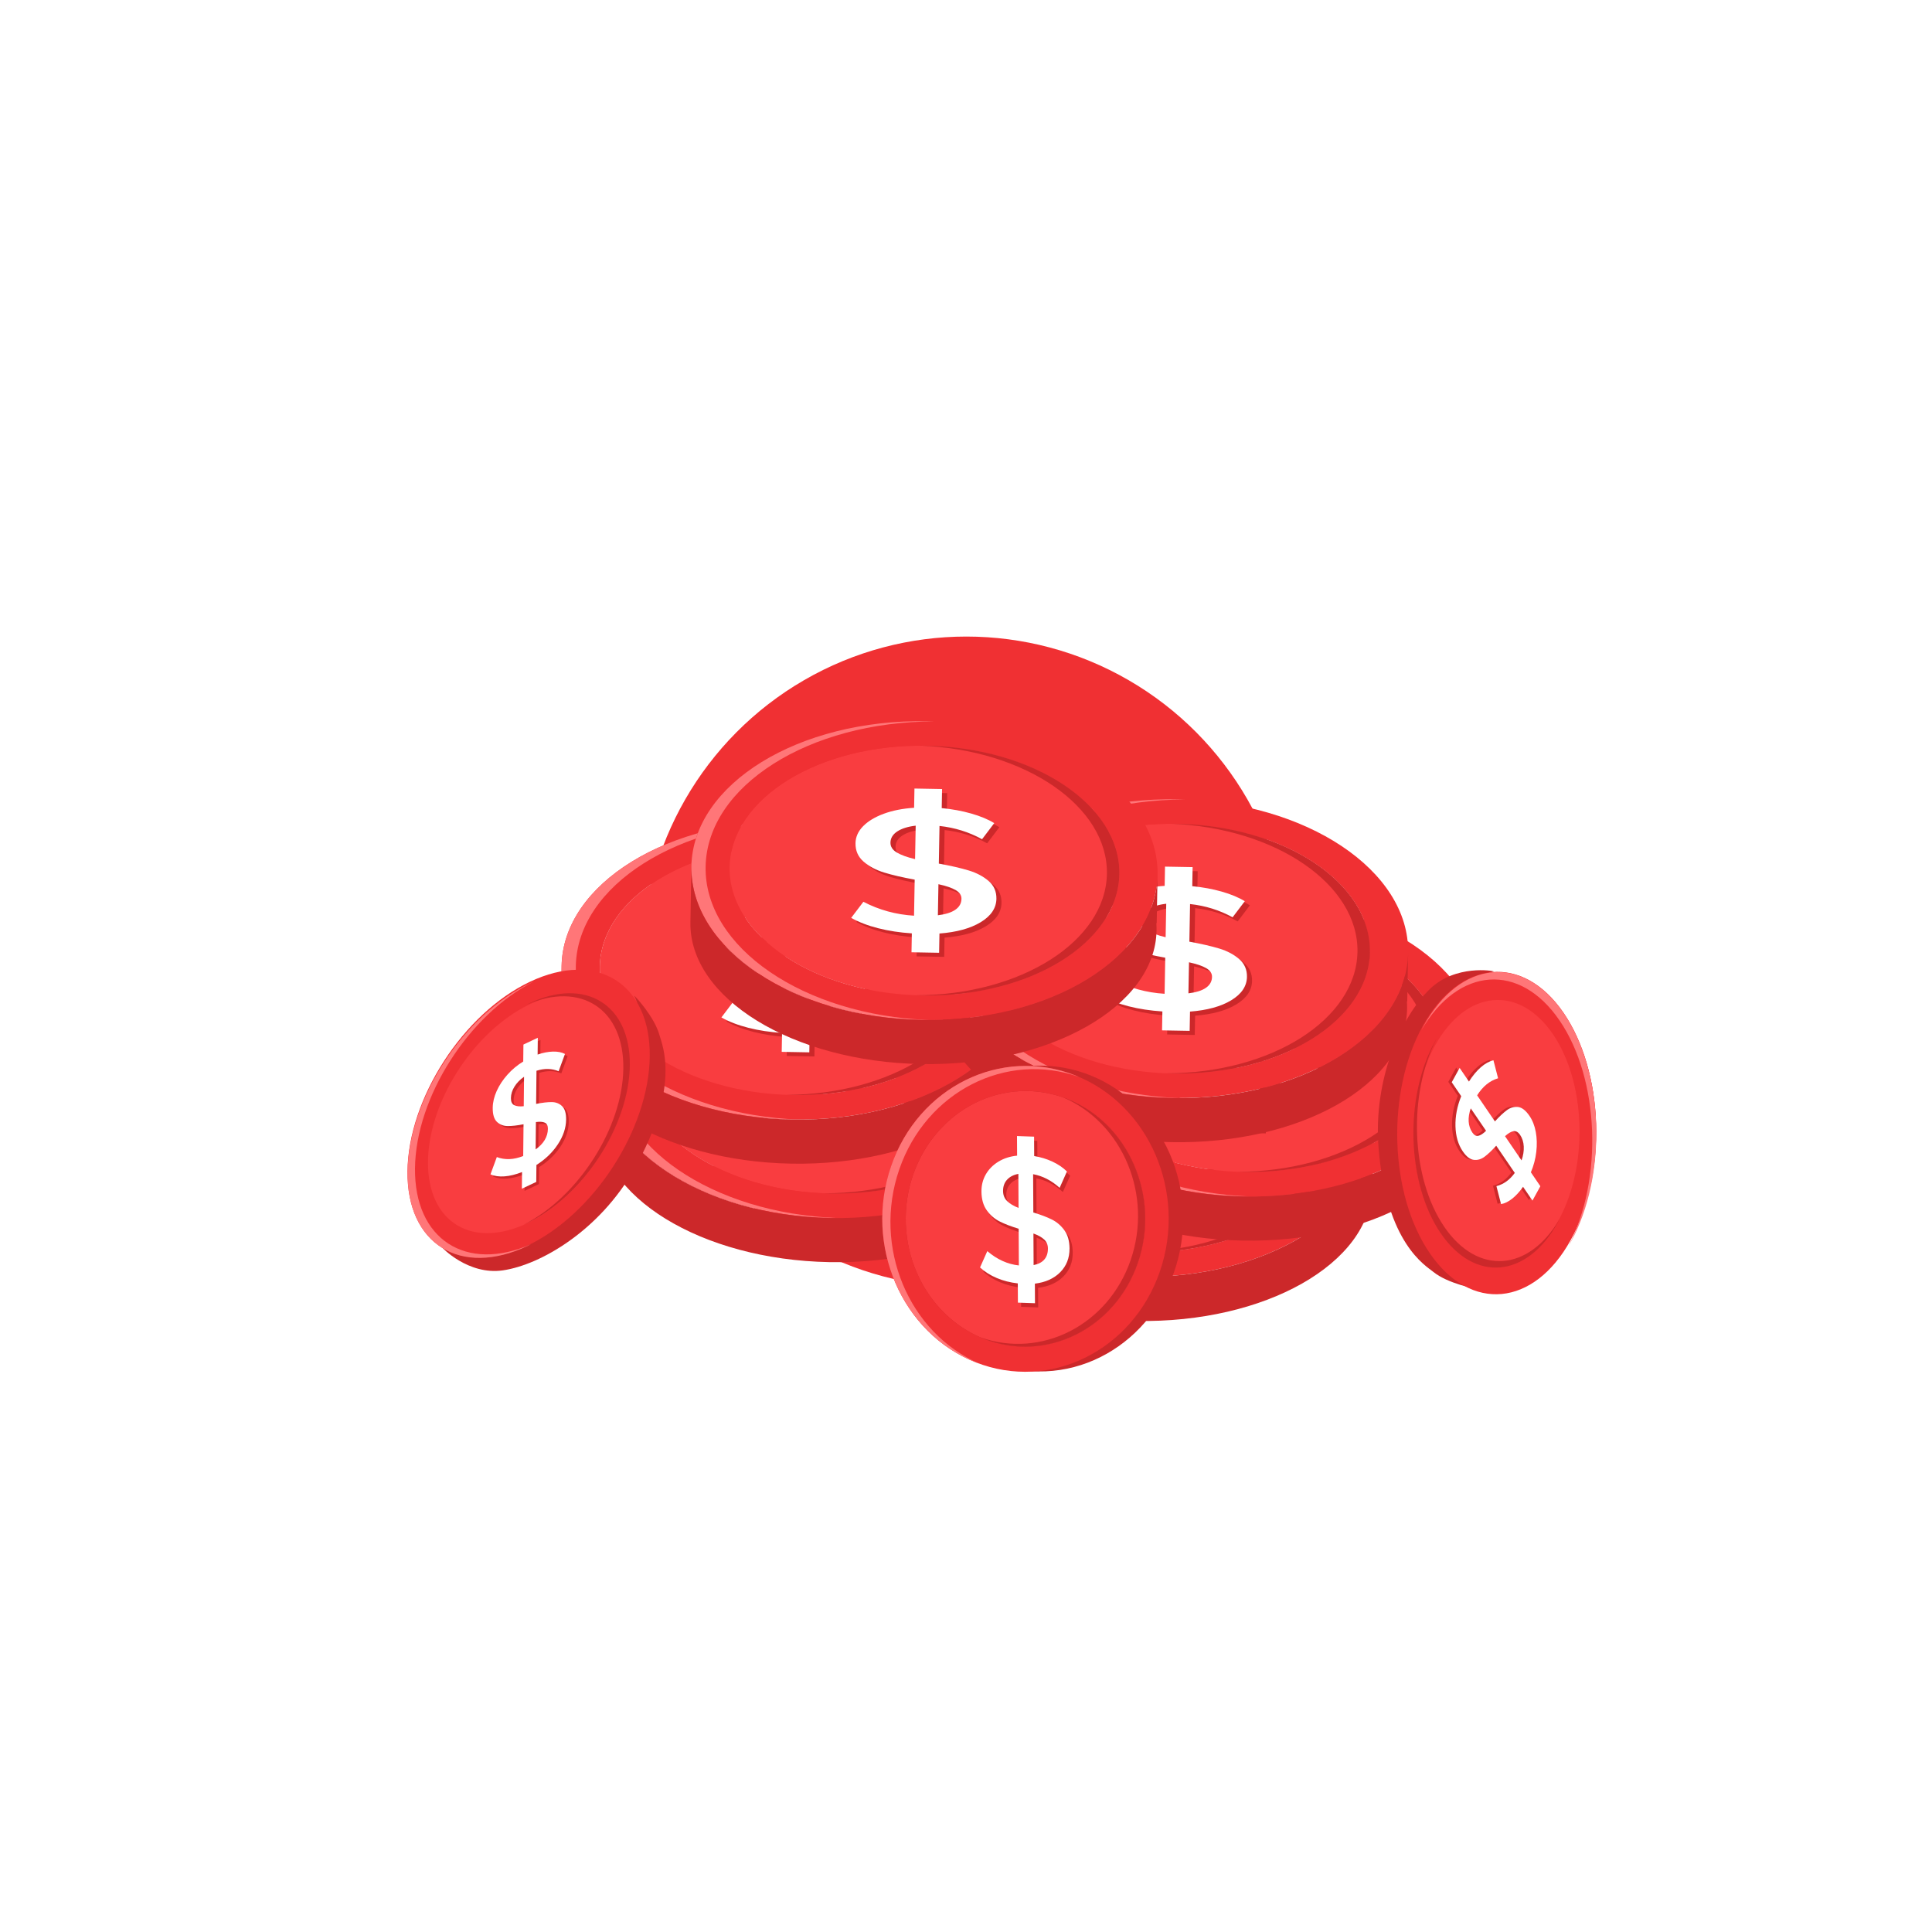 <svg width="173" height="173" viewBox="0 0 173 173" fill="none" xmlns="http://www.w3.org/2000/svg">
<g filter="url(#filter0_f_623_90968)">
<ellipse cx="86.53" cy="86.132" rx="29.054" ry="29.132" fill="#F03033"/>
</g>
<path d="M119.533 101.279C119.645 95.104 111.923 89.956 102.286 89.781C92.649 89.606 84.746 94.47 84.634 100.645C84.523 106.82 92.245 111.968 101.882 112.143C111.519 112.318 119.422 107.454 119.533 101.279Z" fill="#F93D40"/>
<path d="M101.843 114.331C90.334 114.122 81.08 107.953 81.213 100.579C81.347 93.205 90.817 87.375 102.326 87.585C113.834 87.793 123.088 93.963 122.955 101.337C122.822 108.711 113.351 114.541 101.843 114.331ZM102.286 89.777C92.665 89.602 84.746 94.475 84.634 100.641C84.523 106.806 92.261 111.964 101.882 112.138C111.503 112.312 119.422 107.439 119.534 101.274C119.645 95.109 111.908 89.952 102.286 89.777Z" fill="#F03033"/>
<path d="M107.574 105.947C106.65 106.506 105.419 106.843 103.882 106.961L103.85 108.685L101.378 108.641L101.409 106.948C100.326 106.876 99.323 106.724 98.398 106.489C97.472 106.254 96.666 105.944 95.977 105.559L97.07 104.118C98.463 104.848 99.975 105.264 101.606 105.366L101.664 102.135C100.585 101.94 99.675 101.729 98.936 101.503C98.196 101.277 97.579 100.95 97.086 100.522C96.593 100.093 96.352 99.543 96.365 98.869C96.375 98.31 96.602 97.804 97.047 97.351C97.491 96.898 98.108 96.526 98.898 96.236C99.688 95.945 100.592 95.766 101.612 95.703L101.643 93.979L104.115 94.023L104.084 95.732C105.02 95.821 105.898 95.982 106.719 96.215C107.539 96.448 108.228 96.735 108.788 97.077L107.696 98.517C106.528 97.875 105.257 97.479 103.886 97.33L103.825 100.7C104.904 100.896 105.798 101.102 106.505 101.316C107.213 101.531 107.805 101.845 108.283 102.258C108.76 102.67 108.994 103.203 108.981 103.855C108.966 104.691 108.496 105.39 107.574 105.947ZM100.059 99.705C100.443 99.935 100.989 100.134 101.698 100.302L101.752 97.305C101.056 97.386 100.507 97.557 100.106 97.818C99.705 98.081 99.501 98.413 99.493 98.817C99.487 99.179 99.675 99.475 100.059 99.705ZM105.302 104.835C105.661 104.587 105.845 104.262 105.852 103.858C105.858 103.537 105.685 103.275 105.333 103.072C104.981 102.869 104.467 102.694 103.791 102.547L103.74 105.327C104.421 105.245 104.942 105.082 105.302 104.835Z" fill="#CC282A"/>
<path d="M82.486 100.602C82.616 93.365 91.743 87.615 102.962 87.603C102.75 87.595 102.538 87.589 102.325 87.585C90.817 87.376 81.346 93.205 81.213 100.579C81.08 107.953 90.335 114.122 101.843 114.331C102.056 114.335 102.267 114.336 102.48 114.336C91.269 113.917 82.356 107.84 82.486 100.602Z" fill="#FF7678"/>
<path d="M102.287 89.777C102.1 89.774 101.915 89.773 101.73 89.773C111.091 90.131 118.53 95.208 118.421 101.254C118.311 107.299 110.694 112.103 101.327 112.122C101.511 112.129 101.697 112.135 101.883 112.138C111.505 112.312 119.423 107.439 119.535 101.274C119.645 95.109 111.908 89.952 102.287 89.777Z" fill="#CC282A"/>
<path d="M99.604 99.336C99.988 99.566 100.534 99.765 101.243 99.933L101.297 96.935C100.601 97.016 100.052 97.188 99.651 97.449C99.25 97.712 99.046 98.044 99.038 98.448C99.031 98.811 99.22 99.107 99.604 99.336ZM104.846 104.466C105.205 104.218 105.389 103.893 105.396 103.489C105.402 103.167 105.229 102.906 104.877 102.702C104.525 102.5 104.011 102.324 103.335 102.177L103.284 104.958C103.965 104.877 104.486 104.713 104.846 104.466ZM107.117 105.579C106.194 106.138 104.963 106.475 103.426 106.593L103.394 108.317L100.922 108.273L100.953 106.579C99.87 106.507 98.867 106.355 97.942 106.12C97.016 105.886 96.21 105.576 95.521 105.191L96.614 103.75C98.007 104.48 99.519 104.896 101.15 104.998L101.208 101.767C100.129 101.571 99.219 101.361 98.48 101.135C97.74 100.909 97.123 100.581 96.63 100.154C96.137 99.725 95.896 99.175 95.908 98.501C95.918 97.942 96.146 97.436 96.591 96.983C97.035 96.53 97.652 96.158 98.442 95.867C99.231 95.576 100.136 95.398 101.156 95.334L101.187 93.611L103.659 93.655L103.628 95.364C104.564 95.453 105.442 95.614 106.262 95.847C107.083 96.08 107.772 96.367 108.332 96.708L107.24 98.149C106.071 97.507 104.801 97.111 103.43 96.962L103.369 100.332C104.448 100.528 105.342 100.733 106.049 100.948C106.757 101.163 107.349 101.477 107.827 101.89C108.304 102.302 108.537 102.835 108.525 103.487C108.51 104.323 108.04 105.021 107.117 105.579Z" fill="white"/>
<path d="M122.847 105.673L122.878 105.674L122.955 101.338C122.822 108.712 113.351 114.542 101.843 114.333C90.335 114.125 81.08 107.955 81.214 100.581C81.214 100.581 81.128 105.356 81.124 105.577C81.001 112.375 90.264 118.075 101.772 118.283C113.28 118.492 122.743 113.132 122.865 106.334C122.869 106.112 122.862 105.892 122.847 105.673Z" fill="#CC282A"/>
<path d="M92.043 96.009C92.155 89.834 84.433 84.686 74.796 84.511C65.159 84.337 57.256 89.201 57.145 95.376C57.033 101.551 64.755 106.699 74.392 106.874C84.029 107.049 91.932 102.184 92.043 96.009Z" fill="#F93D40"/>
<path d="M74.354 109.062C62.846 108.854 53.591 102.684 53.725 95.31C53.858 87.936 63.329 82.106 74.837 82.316C86.345 82.525 95.6 88.694 95.466 96.068C95.333 103.442 85.862 109.272 74.354 109.062ZM74.797 84.508C65.176 84.334 57.258 89.207 57.146 95.372C57.034 101.537 64.772 106.695 74.393 106.87C84.015 107.044 91.933 102.171 92.045 96.005C92.156 89.84 84.419 84.683 74.797 84.508Z" fill="#F03033"/>
<path d="M80.084 100.681C79.16 101.239 77.929 101.576 76.392 101.694L76.361 103.419L73.889 103.374L73.919 101.681C72.837 101.609 71.833 101.457 70.908 101.222C69.983 100.988 69.176 100.678 68.488 100.293L69.58 98.852C70.973 99.581 72.486 99.998 74.116 100.099L74.175 96.868C73.095 96.673 72.186 96.462 71.446 96.236C70.706 96.01 70.09 95.683 69.597 95.255C69.103 94.827 68.863 94.276 68.875 93.602C68.885 93.043 69.112 92.537 69.557 92.085C70.002 91.632 70.618 91.26 71.409 90.969C72.198 90.678 73.102 90.5 74.122 90.436L74.153 88.712L76.626 88.757L76.594 90.465C77.53 90.554 78.408 90.715 79.229 90.948C80.05 91.182 80.739 91.468 81.299 91.81L80.206 93.251C79.038 92.608 77.767 92.212 76.396 92.063L76.335 95.434C77.415 95.629 78.308 95.835 79.016 96.05C79.723 96.264 80.315 96.579 80.793 96.991C81.27 97.403 81.504 97.936 81.492 98.588C81.477 99.424 81.007 100.123 80.084 100.681ZM72.57 94.439C72.954 94.668 73.5 94.867 74.208 95.035L74.263 92.038C73.566 92.119 73.017 92.29 72.616 92.552C72.215 92.814 72.012 93.146 72.004 93.551C71.998 93.912 72.186 94.208 72.57 94.439ZM77.812 99.568C78.172 99.321 78.356 98.996 78.363 98.591C78.369 98.27 78.195 98.008 77.843 97.805C77.492 97.602 76.977 97.427 76.301 97.28L76.251 100.061C76.932 99.978 77.452 99.815 77.812 99.568Z" fill="#CC282A"/>
<path d="M54.997 95.334C55.127 88.096 64.254 82.346 75.473 82.334C75.261 82.326 75.049 82.32 74.836 82.316C63.328 82.107 53.857 87.936 53.724 95.31C53.591 102.684 62.846 108.854 74.354 109.062C74.567 109.066 74.778 109.067 74.991 109.067C63.779 108.648 54.867 102.571 54.997 95.334Z" fill="#FF7678"/>
<path d="M74.797 84.509C74.61 84.506 74.425 84.505 74.24 84.505C83.602 84.863 91.04 89.94 90.931 95.986C90.822 102.032 83.205 106.835 73.837 106.854C74.022 106.861 74.208 106.867 74.394 106.87C84.015 107.045 91.933 102.171 92.046 96.006C92.156 89.841 84.418 84.684 74.797 84.509Z" fill="#CC282A"/>
<path d="M72.116 94.069C72.5 94.299 73.046 94.498 73.754 94.666L73.808 91.668C73.112 91.749 72.563 91.921 72.162 92.182C71.761 92.445 71.558 92.777 71.55 93.181C71.543 93.544 71.732 93.84 72.116 94.069ZM77.357 99.199C77.717 98.951 77.901 98.626 77.908 98.222C77.914 97.9 77.74 97.639 77.388 97.435C77.037 97.233 76.522 97.057 75.846 96.91L75.796 99.691C76.477 99.61 76.997 99.446 77.357 99.199ZM79.629 100.312C78.705 100.871 77.474 101.208 75.937 101.326L75.906 103.05L73.434 103.006L73.464 101.312C72.382 101.24 71.378 101.088 70.453 100.853C69.528 100.619 68.721 100.309 68.033 99.924L69.125 98.483C70.518 99.213 72.031 99.629 73.661 99.731L73.72 96.5C72.64 96.305 71.731 96.094 70.991 95.868C70.251 95.642 69.635 95.314 69.141 94.887C68.648 94.458 68.408 93.908 68.42 93.234C68.43 92.675 68.657 92.169 69.102 91.716C69.547 91.263 70.163 90.891 70.954 90.6C71.743 90.309 72.647 90.131 73.667 90.067L73.698 88.344L76.17 88.388L76.139 90.097C77.075 90.186 77.953 90.347 78.774 90.58C79.594 90.813 80.284 91.1 80.844 91.441L79.751 92.882C78.583 92.24 77.312 91.844 75.941 91.695L75.88 95.065C76.96 95.261 77.853 95.466 78.561 95.681C79.268 95.896 79.86 96.21 80.338 96.623C80.815 97.035 81.049 97.568 81.037 98.22C81.022 99.056 80.552 99.754 79.629 100.312Z" fill="white"/>
<path d="M95.358 100.407L95.388 100.408L95.466 96.072C95.333 103.446 85.862 109.275 74.354 109.067C62.846 108.858 53.591 102.689 53.724 95.314C53.724 95.314 53.639 100.089 53.635 100.31C53.512 107.108 62.775 112.808 74.283 113.017C85.791 113.225 95.254 107.865 95.376 101.067C95.38 100.845 95.373 100.625 95.358 100.407Z" fill="#CC282A"/>
<path d="M129.034 94.081C129.145 87.906 121.423 82.758 111.786 82.584C102.149 82.409 94.246 87.273 94.135 93.448C94.023 99.623 101.745 104.771 111.382 104.946C121.019 105.121 128.922 100.257 129.034 94.081Z" fill="#F93D40"/>
<path d="M111.344 107.135C99.835 106.926 90.581 100.757 90.714 93.382C90.848 86.008 100.318 80.179 111.827 80.388C123.335 80.597 132.589 86.766 132.456 94.141C132.323 101.515 122.852 107.344 111.344 107.135ZM111.787 82.58C102.166 82.406 94.248 87.279 94.135 93.444C94.024 99.609 101.762 104.767 111.383 104.942C121.004 105.116 128.923 100.243 129.035 94.078C129.146 87.912 121.409 82.755 111.787 82.58Z" fill="#F03033"/>
<path d="M117.074 98.75C116.15 99.308 114.919 99.646 113.382 99.763L113.35 101.488L110.878 101.444L110.909 99.75C109.826 99.678 108.823 99.526 107.898 99.291C106.972 99.057 106.166 98.747 105.478 98.362L106.57 96.921C107.963 97.651 109.476 98.067 111.106 98.168L111.164 94.938C110.085 94.742 109.175 94.531 108.436 94.305C107.696 94.08 107.079 93.752 106.586 93.325C106.093 92.896 105.852 92.346 105.865 91.672C105.875 91.112 106.102 90.607 106.547 90.154C106.991 89.701 107.608 89.329 108.398 89.038C109.188 88.747 110.092 88.569 111.112 88.505L111.143 86.781L113.615 86.826L113.584 88.534C114.52 88.624 115.398 88.785 116.219 89.018C117.039 89.251 117.729 89.538 118.288 89.879L117.196 91.32C116.028 90.678 114.757 90.281 113.386 90.133L113.325 93.503C114.405 93.698 115.298 93.904 116.005 94.119C116.713 94.334 117.305 94.648 117.783 95.061C118.26 95.473 118.494 96.006 118.481 96.657C118.466 97.493 117.996 98.193 117.074 98.75ZM109.56 92.508C109.944 92.738 110.489 92.936 111.198 93.105L111.252 90.107C110.556 90.188 110.007 90.36 109.606 90.621C109.205 90.883 109.002 91.216 108.994 91.62C108.988 91.982 109.175 92.278 109.56 92.508ZM114.802 97.637C115.162 97.39 115.345 97.065 115.353 96.661C115.359 96.339 115.185 96.078 114.833 95.874C114.481 95.671 113.967 95.496 113.291 95.349L113.24 98.13C113.921 98.048 114.442 97.885 114.802 97.637Z" fill="#CC282A"/>
<path d="M91.987 93.406C92.117 86.168 101.244 80.419 112.462 80.407C112.251 80.398 112.039 80.392 111.826 80.388C100.317 80.18 90.847 86.008 90.713 93.382C90.581 100.757 99.835 106.926 111.344 107.135C111.557 107.139 111.768 107.14 111.98 107.14C100.769 106.72 91.856 100.643 91.987 93.406Z" fill="#FF7678"/>
<path d="M111.787 82.581C111.6 82.578 111.415 82.577 111.23 82.577C120.592 82.936 128.03 88.013 127.921 94.059C127.812 100.104 120.195 104.908 110.827 104.927C111.012 104.934 111.198 104.94 111.384 104.943C121.005 105.117 128.924 100.244 129.036 94.079C129.146 87.914 121.409 82.757 111.787 82.581Z" fill="#CC282A"/>
<path d="M109.105 92.141C109.489 92.371 110.035 92.57 110.743 92.738L110.798 89.741C110.101 89.822 109.553 89.993 109.151 90.255C108.75 90.517 108.547 90.85 108.539 91.254C108.532 91.617 108.721 91.912 109.105 92.141ZM114.346 97.271C114.706 97.024 114.89 96.698 114.897 96.294C114.903 95.973 114.729 95.712 114.378 95.508C114.026 95.305 113.511 95.13 112.835 94.983L112.785 97.763C113.466 97.683 113.986 97.518 114.346 97.271ZM116.618 98.385C115.694 98.943 114.463 99.281 112.926 99.398L112.895 101.123L110.423 101.078L110.453 99.385C109.371 99.313 108.367 99.161 107.442 98.926C106.517 98.692 105.71 98.382 105.022 97.997L106.114 96.556C107.507 97.285 109.02 97.702 110.65 97.803L110.709 94.573C109.629 94.377 108.72 94.166 107.98 93.94C107.24 93.714 106.624 93.387 106.131 92.959C105.637 92.531 105.397 91.98 105.409 91.306C105.419 90.747 105.647 90.242 106.091 89.788C106.536 89.335 107.152 88.964 107.943 88.673C108.732 88.382 109.637 88.204 110.656 88.14L110.688 86.416L113.16 86.461L113.128 88.169C114.064 88.258 114.942 88.419 115.763 88.653C116.584 88.886 117.273 89.172 117.833 89.514L116.74 90.955C115.572 90.312 114.302 89.916 112.93 89.767L112.87 93.138C113.949 93.333 114.842 93.539 115.55 93.754C116.257 93.969 116.85 94.283 117.328 94.695C117.805 95.108 118.038 95.641 118.026 96.292C118.011 97.128 117.541 97.826 116.618 98.385Z" fill="white"/>
<path d="M132.348 98.479L132.378 98.48L132.456 94.144C132.322 101.518 122.852 107.348 111.343 107.139C99.835 106.93 90.581 100.761 90.714 93.387C90.714 93.387 90.628 98.162 90.624 98.382C90.502 105.18 99.764 110.88 111.273 111.089C122.781 111.298 132.244 105.937 132.366 99.139C132.37 98.918 132.363 98.698 132.348 98.479Z" fill="#CC282A"/>
<path d="M88.608 87.192C88.719 81.017 80.997 75.869 71.36 75.694C61.723 75.519 53.821 80.383 53.709 86.558C53.598 92.734 61.32 97.881 70.957 98.056C80.594 98.231 88.496 93.367 88.608 87.192Z" fill="#F93D40"/>
<path d="M70.918 100.246C59.41 100.037 50.156 93.868 50.289 86.494C50.422 79.12 59.893 73.29 71.401 73.5C82.909 73.708 92.164 79.878 92.031 87.252C91.897 94.626 82.426 100.456 70.918 100.246ZM71.362 75.692C61.74 75.517 53.822 80.39 53.71 86.556C53.599 92.721 61.336 97.879 70.958 98.053C80.579 98.227 88.497 93.354 88.609 87.189C88.721 81.024 80.983 75.867 71.362 75.692Z" fill="#F03033"/>
<path d="M76.648 91.86C75.724 92.419 74.493 92.756 72.956 92.874L72.925 94.598L70.453 94.554L70.483 92.861C69.401 92.789 68.397 92.637 67.472 92.401C66.546 92.167 65.74 91.857 65.052 91.472L66.144 90.031C67.537 90.761 69.05 91.177 70.68 91.279L70.739 88.048C69.659 87.853 68.75 87.642 68.01 87.416C67.27 87.19 66.654 86.862 66.16 86.435C65.667 86.006 65.427 85.456 65.439 84.782C65.449 84.223 65.676 83.717 66.121 83.264C66.566 82.811 67.182 82.439 67.972 82.148C68.762 81.858 69.666 81.679 70.686 81.615L70.717 79.892L73.189 79.936L73.158 81.645C74.094 81.734 74.972 81.895 75.793 82.128C76.614 82.361 77.303 82.648 77.863 82.99L76.77 84.43C75.602 83.788 74.332 83.392 72.96 83.243L72.899 86.613C73.979 86.809 74.872 87.014 75.58 87.229C76.287 87.444 76.879 87.758 77.357 88.171C77.834 88.583 78.068 89.116 78.056 89.768C78.041 90.604 77.571 91.303 76.648 91.86ZM69.134 85.618C69.518 85.848 70.064 86.047 70.772 86.215L70.827 83.218C70.13 83.299 69.582 83.47 69.18 83.731C68.779 83.994 68.576 84.326 68.568 84.731C68.562 85.092 68.75 85.388 69.134 85.618ZM74.376 90.748C74.736 90.501 74.92 90.175 74.927 89.771C74.933 89.45 74.759 89.188 74.407 88.984C74.056 88.782 73.541 88.606 72.865 88.46L72.814 91.24C73.496 91.158 74.016 90.995 74.376 90.748Z" fill="#CC282A"/>
<path d="M51.561 86.517C51.691 79.28 60.819 73.53 72.037 73.518C71.826 73.51 71.613 73.504 71.4 73.499C59.892 73.291 50.421 79.12 50.288 86.494C50.155 93.868 59.41 100.037 70.918 100.246C71.131 100.25 71.342 100.251 71.555 100.251C60.344 99.831 51.431 93.754 51.561 86.517Z" fill="#FF7678"/>
<path d="M71.361 75.691C71.174 75.687 70.989 75.686 70.804 75.686C80.166 76.045 87.604 81.122 87.495 87.168C87.386 93.213 79.769 98.016 70.401 98.036C70.586 98.043 70.772 98.049 70.958 98.052C80.579 98.226 88.498 93.353 88.61 87.188C88.72 81.023 80.982 75.866 71.361 75.691Z" fill="#CC282A"/>
<path d="M68.68 85.251C69.064 85.481 69.609 85.679 70.318 85.847L70.373 82.85C69.676 82.931 69.127 83.102 68.726 83.364C68.325 83.626 68.122 83.959 68.114 84.363C68.107 84.726 68.296 85.022 68.68 85.251ZM73.921 90.38C74.281 90.133 74.465 89.808 74.472 89.403C74.478 89.082 74.304 88.821 73.952 88.617C73.6 88.414 73.086 88.239 72.41 88.092L72.359 90.873C73.041 90.792 73.561 90.627 73.921 90.38ZM76.193 91.494C75.269 92.052 74.038 92.39 72.501 92.507L72.47 94.232L69.998 94.187L70.028 92.494C68.945 92.422 67.942 92.27 67.017 92.035C66.091 91.801 65.285 91.491 64.597 91.106L65.689 89.665C67.082 90.394 68.595 90.811 70.225 90.912L70.284 87.682C69.204 87.486 68.295 87.275 67.555 87.049C66.815 86.823 66.198 86.496 65.705 86.068C65.212 85.64 64.972 85.09 64.984 84.416C64.994 83.856 65.221 83.351 65.666 82.898C66.111 82.445 66.727 82.073 67.517 81.782C68.307 81.491 69.211 81.313 70.231 81.249L70.262 79.525L72.734 79.57L72.703 81.278C73.639 81.368 74.517 81.529 75.338 81.762C76.158 81.995 76.848 82.282 77.408 82.623L76.315 84.064C75.147 83.422 73.876 83.025 72.505 82.876L72.444 86.247C73.524 86.442 74.417 86.648 75.125 86.863C75.832 87.078 76.424 87.392 76.902 87.804C77.379 88.217 77.613 88.75 77.601 89.401C77.585 90.237 77.115 90.936 76.193 91.494Z" fill="white"/>
<path d="M91.922 91.588L91.953 91.589L92.031 87.253C91.897 94.627 82.426 100.457 70.918 100.248C59.41 100.04 50.156 93.87 50.289 86.496C50.289 86.496 50.203 91.271 50.199 91.492C50.077 98.29 59.339 103.99 70.847 104.198C82.356 104.407 91.818 99.046 91.941 92.249C91.945 92.027 91.938 91.807 91.922 91.588Z" fill="#CC282A"/>
<path d="M122.666 85.267C122.778 79.092 115.056 73.944 105.419 73.769C95.782 73.594 87.879 78.458 87.768 84.633C87.656 90.809 95.378 95.956 105.015 96.131C114.652 96.306 122.555 91.442 122.666 85.267Z" fill="#F93D40"/>
<path d="M104.976 98.32C93.468 98.112 84.214 91.942 84.347 84.568C84.481 77.194 93.951 71.364 105.459 71.574C116.968 71.783 126.222 77.952 126.089 85.326C125.955 92.7 116.485 98.53 104.976 98.32ZM105.42 73.766C95.799 73.591 87.88 78.465 87.768 84.63C87.657 90.795 95.394 95.953 105.016 96.127C114.637 96.302 122.556 91.428 122.668 85.263C122.779 79.098 115.041 73.941 105.42 73.766Z" fill="#F03033"/>
<path d="M110.706 89.937C109.783 90.495 108.552 90.832 107.015 90.95L106.983 92.675L104.511 92.63L104.542 90.937C103.459 90.865 102.456 90.713 101.531 90.478C100.605 90.244 99.799 89.934 99.11 89.549L100.203 88.108C101.596 88.837 103.108 89.254 104.739 89.355L104.797 86.124C103.718 85.929 102.808 85.718 102.069 85.492C101.329 85.266 100.712 84.939 100.219 84.511C99.726 84.083 99.485 83.532 99.497 82.858C99.507 82.299 99.735 81.793 100.18 81.34C100.624 80.888 101.241 80.516 102.031 80.225C102.82 79.934 103.725 79.756 104.745 79.692L104.776 77.968L107.248 78.013L107.217 79.721C108.153 79.81 109.031 79.971 109.851 80.204C110.672 80.438 111.361 80.724 111.921 81.066L110.829 82.507C109.66 81.864 108.39 81.468 107.019 81.319L106.958 84.689C108.037 84.885 108.931 85.091 109.638 85.306C110.346 85.52 110.938 85.835 111.416 86.247C111.893 86.659 112.126 87.192 112.114 87.844C112.099 88.68 111.629 89.379 110.706 89.937ZM103.192 83.694C103.576 83.924 104.122 84.123 104.831 84.291L104.885 81.294C104.189 81.375 103.64 81.546 103.239 81.808C102.838 82.07 102.634 82.402 102.626 82.807C102.62 83.168 102.808 83.464 103.192 83.694ZM108.435 88.824C108.794 88.577 108.978 88.251 108.985 87.847C108.991 87.526 108.818 87.264 108.466 87.061C108.114 86.858 107.6 86.683 106.924 86.536L106.873 89.317C107.554 89.234 108.075 89.071 108.435 88.824Z" fill="#CC282A"/>
<path d="M85.62 84.591C85.75 77.354 94.877 71.604 106.095 71.592C105.884 71.584 105.672 71.578 105.458 71.574C93.95 71.365 84.48 77.194 84.346 84.568C84.214 91.942 93.468 98.112 104.976 98.32C105.19 98.324 105.401 98.325 105.613 98.325C94.402 97.906 85.489 91.829 85.62 84.591Z" fill="#FF7678"/>
<path d="M105.42 73.766C105.233 73.763 105.048 73.762 104.863 73.762C114.225 74.121 121.663 79.198 121.554 85.243C121.445 91.289 113.828 96.092 104.46 96.111C104.645 96.118 104.831 96.125 105.017 96.128C114.638 96.302 122.557 91.429 122.669 85.263C122.779 79.098 115.041 73.941 105.42 73.766Z" fill="#CC282A"/>
<path d="M102.737 83.326C103.121 83.556 103.667 83.755 104.376 83.923L104.43 80.925C103.734 81.007 103.185 81.178 102.784 81.439C102.383 81.702 102.179 82.034 102.171 82.438C102.164 82.801 102.353 83.097 102.737 83.326ZM107.979 88.456C108.338 88.208 108.522 87.883 108.529 87.479C108.535 87.158 108.362 86.896 108.01 86.692C107.658 86.49 107.144 86.314 106.468 86.168L106.417 88.948C107.098 88.867 107.619 88.703 107.979 88.456ZM110.25 89.569C109.327 90.128 108.096 90.465 106.559 90.583L106.527 92.307L104.055 92.263L104.085 90.57C103.003 90.498 102 90.346 101.075 90.111C100.149 89.876 99.343 89.566 98.654 89.181L99.747 87.74C101.139 88.47 102.652 88.886 104.283 88.988L104.341 85.757C103.262 85.562 102.352 85.351 101.612 85.125C100.873 84.899 100.256 84.572 99.763 84.144C99.27 83.715 99.029 83.165 99.041 82.491C99.052 81.932 99.279 81.426 99.724 80.973C100.168 80.52 100.785 80.148 101.575 79.857C102.364 79.567 103.269 79.388 104.289 79.324L104.32 77.601L106.792 77.645L106.761 79.354C107.697 79.443 108.575 79.604 109.395 79.837C110.216 80.07 110.905 80.357 111.465 80.698L110.373 82.139C109.204 81.497 107.934 81.101 106.563 80.952L106.502 84.322C107.581 84.518 108.475 84.724 109.182 84.938C109.89 85.153 110.482 85.467 110.96 85.88C111.437 86.292 111.67 86.825 111.658 87.477C111.643 88.313 111.173 89.011 110.25 89.569Z" fill="white"/>
<path d="M125.981 89.665L126.011 89.666L126.089 85.33C125.955 92.704 116.484 98.534 104.976 98.325C93.468 98.116 84.214 91.947 84.347 84.573C84.347 84.573 84.261 89.347 84.257 89.568C84.135 96.366 93.397 102.066 104.906 102.275C116.414 102.484 125.876 97.123 125.999 90.325C126.003 90.103 125.996 89.884 125.981 89.665Z" fill="#CC282A"/>
<path d="M100.23 78.275C100.342 72.1 92.62 66.952 82.983 66.777C73.346 66.602 65.443 71.466 65.332 77.641C65.22 83.817 72.942 88.964 82.579 89.139C92.216 89.314 100.119 84.45 100.23 78.275Z" fill="#F93D40"/>
<path d="M82.541 91.328C71.032 91.119 61.778 84.95 61.911 77.576C62.045 70.202 71.516 64.372 83.024 64.582C94.532 64.79 103.787 70.96 103.653 78.334C103.52 85.708 94.049 91.538 82.541 91.328ZM82.984 66.773C73.363 66.599 65.445 71.472 65.332 77.638C65.221 83.803 72.959 88.961 82.58 89.135C92.201 89.309 100.12 84.436 100.232 78.271C100.343 72.106 92.606 66.949 82.984 66.773Z" fill="#F03033"/>
<path d="M88.271 82.944C87.348 83.503 86.117 83.84 84.579 83.958L84.548 85.682L82.076 85.638L82.106 83.945C81.024 83.873 80.02 83.721 79.096 83.485C78.17 83.251 77.363 82.941 76.675 82.556L77.768 81.115C79.16 81.845 80.673 82.261 82.303 82.363L82.362 79.132C81.283 78.936 80.373 78.726 79.633 78.5C78.894 78.274 78.277 77.947 77.784 77.519C77.291 77.09 77.05 76.54 77.062 75.866C77.072 75.307 77.3 74.801 77.744 74.348C78.189 73.895 78.806 73.523 79.596 73.232C80.385 72.942 81.29 72.763 82.309 72.699L82.341 70.976L84.813 71.02L84.781 72.729C85.717 72.818 86.596 72.979 87.416 73.212C88.237 73.445 88.926 73.732 89.486 74.073L88.394 75.514C87.225 74.872 85.955 74.476 84.584 74.327L84.523 77.697C85.602 77.893 86.496 78.099 87.203 78.313C87.91 78.528 88.503 78.842 88.981 79.255C89.458 79.667 89.691 80.2 89.679 80.852C89.664 81.688 89.194 82.387 88.271 82.944ZM80.757 76.702C81.141 76.932 81.687 77.131 82.395 77.299L82.45 74.302C81.754 74.382 81.205 74.554 80.804 74.815C80.402 75.078 80.199 75.41 80.191 75.814C80.185 76.176 80.373 76.472 80.757 76.702ZM85.999 81.832C86.359 81.584 86.543 81.259 86.55 80.855C86.556 80.534 86.382 80.272 86.031 80.068C85.679 79.866 85.165 79.69 84.489 79.543L84.438 82.324C85.119 82.242 85.64 82.079 85.999 81.832Z" fill="#CC282A"/>
<path d="M63.184 77.6C63.314 70.362 72.441 64.613 83.659 64.601C83.448 64.593 83.236 64.587 83.023 64.582C71.515 64.374 62.044 70.202 61.91 77.577C61.778 84.951 71.032 91.12 82.541 91.329C82.754 91.333 82.965 91.334 83.177 91.334C71.966 90.914 63.053 84.837 63.184 77.6Z" fill="#FF7678"/>
<path d="M82.984 66.775C82.797 66.772 82.612 66.77 82.427 66.77C91.789 67.129 99.228 72.206 99.118 78.252C99.009 84.297 91.392 89.101 82.024 89.12C82.209 89.127 82.395 89.133 82.581 89.136C92.203 89.31 100.121 84.437 100.233 78.272C100.343 72.107 92.606 66.95 82.984 66.775Z" fill="#CC282A"/>
<path d="M80.302 76.335C80.686 76.565 81.232 76.763 81.94 76.931L81.995 73.934C81.299 74.015 80.75 74.186 80.349 74.448C79.947 74.71 79.744 75.043 79.736 75.447C79.729 75.81 79.918 76.106 80.302 76.335ZM85.543 81.464C85.903 81.217 86.087 80.892 86.094 80.487C86.1 80.166 85.926 79.905 85.575 79.701C85.223 79.498 84.709 79.323 84.032 79.176L83.982 81.957C84.663 81.876 85.183 81.711 85.543 81.464ZM87.815 82.578C86.891 83.136 85.661 83.474 84.123 83.591L84.092 85.316L81.62 85.271L81.65 83.578C80.568 83.506 79.564 83.354 78.64 83.119C77.714 82.885 76.907 82.575 76.219 82.19L77.312 80.749C78.704 81.478 80.217 81.895 81.847 81.996L81.906 78.766C80.827 78.57 79.917 78.359 79.177 78.133C78.438 77.907 77.821 77.58 77.328 77.152C76.835 76.724 76.594 76.173 76.606 75.499C76.616 74.94 76.844 74.434 77.288 73.981C77.733 73.529 78.35 73.157 79.14 72.866C79.929 72.575 80.834 72.397 81.853 72.333L81.885 70.609L84.357 70.654L84.326 72.362C85.261 72.451 86.14 72.612 86.96 72.846C87.781 73.079 88.47 73.365 89.03 73.707L87.938 75.148C86.769 74.505 85.499 74.109 84.127 73.96L84.067 77.331C85.146 77.526 86.04 77.732 86.747 77.947C87.454 78.162 88.047 78.476 88.525 78.888C89.002 79.301 89.235 79.834 89.223 80.485C89.208 81.321 88.738 82.019 87.815 82.578Z" fill="white"/>
<path d="M103.545 82.67L103.575 82.671L103.653 78.335C103.52 85.709 94.049 91.539 82.541 91.33C71.032 91.121 61.778 84.952 61.911 77.578C61.911 77.578 61.826 82.353 61.822 82.574C61.699 89.371 70.962 95.072 82.47 95.28C93.978 95.489 103.441 90.128 103.563 83.331C103.567 83.109 103.56 82.889 103.545 82.67Z" fill="#CC282A"/>
<path d="M105.943 109.255C106.025 101.693 100.351 95.501 93.269 95.423C86.186 95.346 80.379 101.413 80.296 108.975C80.214 116.537 85.889 122.73 92.971 122.807C100.053 122.885 105.861 116.817 105.943 109.255Z" fill="#CC282A"/>
<path d="M102.546 109.26C102.615 102.938 97.871 97.76 91.95 97.694C86.029 97.629 81.172 102.701 81.103 109.023C81.034 115.345 85.778 120.523 91.699 120.589C97.62 120.654 102.476 115.582 102.546 109.26Z" fill="#F93D40"/>
<path d="M87.382 121.993C80.749 119.386 77.345 111.501 79.796 104.414C82.246 97.327 89.636 93.682 96.269 96.289C102.903 98.895 106.306 106.781 103.856 113.867C101.406 120.954 94.016 124.599 87.382 121.993ZM95.541 98.396C89.995 96.217 83.816 99.264 81.768 105.188C79.719 111.114 82.565 117.706 88.111 119.885C93.657 122.065 99.835 119.017 101.884 113.092C103.932 107.168 101.087 100.575 95.541 98.396Z" fill="#F03033"/>
<path d="M80.529 104.701C82.933 97.746 90.097 94.107 96.633 96.439C96.513 96.387 96.391 96.336 96.269 96.289C89.635 93.682 82.245 97.327 79.796 104.414C77.346 111.5 80.749 119.386 87.382 121.992C87.505 122.04 87.628 122.085 87.751 122.13C81.359 119.382 78.124 111.657 80.529 104.701Z" fill="#FF7678"/>
<path d="M95.541 98.395C95.433 98.352 95.326 98.313 95.218 98.275C100.553 100.577 103.25 107.029 101.242 112.839C99.233 118.649 93.253 121.691 87.792 119.752C87.898 119.798 88.004 119.842 88.111 119.884C93.658 122.064 99.836 119.016 101.885 113.091C103.932 107.167 101.087 100.574 95.541 98.395Z" fill="#CC282A"/>
<path d="M95.222 114.299C94.66 114.864 93.904 115.204 92.956 115.318L92.965 117.072L91.435 117.019L91.426 115.297C90.756 115.222 90.132 115.063 89.556 114.822C88.98 114.581 88.476 114.264 88.044 113.87L88.696 112.407C89.57 113.154 90.512 113.581 91.522 113.689L91.504 110.403C90.833 110.201 90.267 109.984 89.806 109.752C89.344 109.521 88.957 109.185 88.645 108.749C88.334 108.311 88.175 107.75 88.171 107.066C88.168 106.497 88.3 105.983 88.568 105.523C88.836 105.064 89.211 104.687 89.695 104.393C90.178 104.099 90.734 103.921 91.364 103.858L91.355 102.104L92.884 102.157L92.894 103.895C93.474 103.989 94.019 104.155 94.531 104.394C95.042 104.632 95.474 104.927 95.825 105.275L95.174 106.737C94.44 106.081 93.648 105.674 92.798 105.519L92.816 108.947C93.487 109.149 94.043 109.36 94.484 109.581C94.925 109.802 95.296 110.123 95.599 110.543C95.901 110.964 96.053 111.507 96.057 112.17C96.062 113.025 95.784 113.734 95.222 114.299ZM90.471 107.929C90.713 108.163 91.054 108.367 91.494 108.54L91.478 105.491C91.048 105.572 90.711 105.745 90.468 106.01C90.224 106.275 90.104 106.614 90.106 107.024C90.108 107.392 90.23 107.694 90.471 107.929ZM93.799 113.161C94.017 112.91 94.125 112.58 94.123 112.169C94.121 111.843 94.009 111.576 93.789 111.368C93.568 111.161 93.246 110.981 92.826 110.829L92.841 113.657C93.261 113.577 93.58 113.411 93.799 113.161Z" fill="#CC282A"/>
<path d="M90.183 107.552C90.424 107.787 90.765 107.991 91.206 108.164L91.189 105.115C90.76 105.195 90.423 105.368 90.18 105.633C89.936 105.899 89.816 106.237 89.818 106.647C89.821 107.016 89.942 107.317 90.183 107.552ZM93.511 112.785C93.729 112.534 93.838 112.204 93.835 111.793C93.834 111.467 93.722 111.2 93.501 110.992C93.28 110.785 92.959 110.605 92.538 110.453L92.554 113.281C92.973 113.201 93.292 113.035 93.511 112.785ZM94.934 113.923C94.372 114.488 93.617 114.828 92.668 114.943L92.677 116.696L91.148 116.643L91.138 114.921C90.468 114.846 89.845 114.687 89.269 114.446C88.692 114.205 88.189 113.888 87.756 113.494L88.408 112.031C89.282 112.778 90.224 113.205 91.234 113.313L91.216 110.027C90.545 109.825 89.98 109.608 89.518 109.376C89.057 109.145 88.67 108.809 88.358 108.373C88.046 107.935 87.888 107.374 87.884 106.69C87.881 106.121 88.013 105.607 88.281 105.147C88.548 104.688 88.923 104.311 89.407 104.017C89.89 103.723 90.447 103.545 91.076 103.482L91.067 101.728L92.597 101.781L92.606 103.519C93.186 103.613 93.732 103.779 94.243 104.018C94.754 104.256 95.186 104.551 95.538 104.899L94.886 106.362C94.153 105.705 93.36 105.298 92.51 105.143L92.529 108.571C93.2 108.773 93.755 108.984 94.196 109.205C94.637 109.426 95.009 109.747 95.312 110.167C95.614 110.588 95.766 111.131 95.77 111.794C95.774 112.649 95.495 113.358 94.934 113.923Z" fill="white"/>
<path d="M54.609 104.778C58.999 98.285 59.301 90.761 55.283 87.973C51.264 85.185 44.448 88.188 40.057 94.681C35.666 101.174 35.365 108.698 39.383 111.486C43.401 114.274 50.218 111.271 54.609 104.778Z" fill="#F03033"/>
<path d="M56.787 89.162C57.433 90.378 57.384 92.201 57.367 94.004C57.302 100.541 52.394 108.187 46.424 111.048C43.795 112.307 41.394 112.431 39.533 111.619C39.525 111.699 41.935 114.202 45.02 113.756C48.462 113.257 53.687 110.139 56.76 104.742C61 97.296 59.289 93.567 59.059 92.711C58.617 91.066 56.846 89.157 56.787 89.162Z" fill="#CC282A"/>
<path d="M53.412 103.957C57.085 98.533 57.34 92.243 53.983 89.907C50.626 87.571 44.926 90.074 41.254 95.498C37.581 100.922 37.325 107.212 40.683 109.548C44.04 111.884 49.739 109.38 53.412 103.957Z" fill="#F93D40"/>
<path d="M47.21 111.55C41.228 114.39 36.419 111.397 36.488 104.879C36.557 98.361 41.479 90.748 47.46 87.909C53.441 85.07 58.251 88.062 58.182 94.58C58.113 101.098 53.191 108.711 47.21 111.55ZM47.44 89.846C42.439 92.22 38.324 98.585 38.266 104.035C38.208 109.484 42.23 111.986 47.23 109.613C52.231 107.239 56.346 100.873 56.404 95.424C56.461 89.974 52.441 87.473 47.44 89.846Z" fill="#F03033"/>
<path d="M50.196 102.657C49.715 103.388 49.074 104.005 48.273 104.51L48.257 106.028L46.97 106.636L46.985 105.145C46.422 105.366 45.899 105.495 45.418 105.531C44.936 105.568 44.516 105.508 44.158 105.351L44.727 103.803C45.453 104.078 46.24 104.046 47.089 103.709L47.12 100.865C46.557 100.976 46.084 101.029 45.699 101.025C45.314 101.021 44.993 100.896 44.736 100.65C44.48 100.404 44.354 99.985 44.361 99.392C44.366 98.9 44.484 98.398 44.716 97.885C44.947 97.372 45.269 96.885 45.68 96.423C46.091 95.962 46.562 95.57 47.093 95.246L47.109 93.728L48.397 93.121L48.381 94.625C48.868 94.458 49.325 94.37 49.752 94.358C50.179 94.347 50.539 94.418 50.83 94.571L50.261 96.118C49.653 95.861 48.991 95.847 48.278 96.075L48.246 99.043C48.808 98.931 49.274 98.877 49.642 98.88C50.01 98.883 50.319 99.003 50.568 99.239C50.816 99.476 50.937 99.881 50.931 100.455C50.921 101.193 50.676 101.927 50.196 102.657ZM46.284 99.157C46.484 99.258 46.768 99.29 47.137 99.251L47.165 96.612C46.802 96.865 46.516 97.159 46.308 97.493C46.099 97.828 45.993 98.172 45.989 98.528C45.986 98.847 46.084 99.057 46.284 99.157ZM49.013 102.277C49.201 101.966 49.297 101.633 49.3 101.277C49.303 100.995 49.213 100.811 49.03 100.725C48.847 100.639 48.579 100.62 48.227 100.669L48.2 103.116C48.555 102.867 48.825 102.588 49.013 102.277Z" fill="#CC282A"/>
<path d="M37.161 104.615C37.229 98.245 41.981 90.825 47.822 87.877C47.712 87.926 47.602 87.975 47.491 88.028C41.498 90.856 36.567 98.438 36.498 104.928C36.428 111.418 41.248 114.397 47.24 111.568C47.35 111.516 47.461 111.461 47.571 111.405C41.734 113.972 37.093 110.985 37.161 104.615Z" fill="#FF7678"/>
<path d="M47.415 89.832C47.318 89.878 47.221 89.926 47.125 89.975C52 87.839 55.873 90.336 55.816 95.658C55.759 100.979 51.793 107.177 46.916 109.646C47.012 109.603 47.109 109.56 47.206 109.514C52.215 107.149 56.339 100.81 56.396 95.384C56.454 89.957 52.425 87.468 47.415 89.832Z" fill="#CC282A"/>
<path d="M46.045 98.962C46.245 99.063 46.529 99.094 46.898 99.056L46.926 96.417C46.563 96.67 46.277 96.964 46.069 97.298C45.86 97.632 45.754 97.977 45.75 98.333C45.747 98.652 45.845 98.862 46.045 98.962ZM48.774 102.082C48.961 101.772 49.057 101.439 49.061 101.083C49.064 100.801 48.974 100.616 48.791 100.53C48.607 100.445 48.339 100.426 47.988 100.474L47.962 102.922C48.316 102.673 48.586 102.393 48.774 102.082ZM49.956 102.463C49.476 103.193 48.835 103.811 48.034 104.316L48.018 105.834L46.73 106.442L46.746 104.951C46.183 105.172 45.66 105.301 45.179 105.337C44.697 105.374 44.277 105.314 43.919 105.157L44.488 103.609C45.213 103.883 46 103.852 46.85 103.514L46.88 100.67C46.318 100.781 45.845 100.835 45.46 100.831C45.075 100.827 44.754 100.702 44.497 100.456C44.24 100.209 44.115 99.79 44.121 99.198C44.127 98.706 44.245 98.203 44.477 97.69C44.708 97.177 45.029 96.691 45.441 96.229C45.852 95.767 46.322 95.375 46.853 95.052L46.87 93.534L48.157 92.926L48.141 94.43C48.629 94.264 49.086 94.175 49.513 94.164C49.94 94.153 50.3 94.223 50.591 94.376L50.022 95.924C49.413 95.667 48.752 95.652 48.039 95.881L48.007 98.848C48.569 98.737 49.034 98.683 49.403 98.686C49.771 98.689 50.08 98.809 50.328 99.045C50.577 99.282 50.698 99.687 50.692 100.261C50.682 100.998 50.437 101.732 49.956 102.463Z" fill="white"/>
<path d="M125.124 101.55C125.117 109.426 129.097 115.768 134.012 115.716C138.928 115.663 142.918 109.235 142.925 101.359C142.932 93.483 138.953 87.141 134.037 87.194C129.122 87.247 125.131 93.674 125.124 101.55Z" fill="#F03033"/>
<path d="M132.214 115.383C130.996 114.79 130.007 113.293 129.004 111.831C125.368 106.53 125.104 97.441 128.415 91.571C129.873 88.987 131.784 87.453 133.777 86.994C133.739 86.925 130.339 86.349 128.045 88.552C125.487 91.01 122.936 96.642 123.446 102.824C124.149 111.351 127.664 113.331 128.338 113.884C129.631 114.944 132.169 115.422 132.214 115.383Z" fill="#CC282A"/>
<path d="M126.612 101.545C126.591 108.125 129.893 113.42 133.988 113.372C138.082 113.323 141.418 107.949 141.439 101.369C141.46 94.788 138.158 89.493 134.063 89.542C129.969 89.591 126.633 94.965 126.612 101.545Z" fill="#F93D40"/>
<path d="M127.407 91.855C130.701 85.906 136.348 85.374 139.995 90.669C143.643 95.964 143.931 105.111 140.637 111.06C137.343 117.009 131.696 117.541 128.048 112.246C124.4 106.952 124.113 97.804 127.407 91.855ZM139.553 109.486C142.307 104.512 142.066 96.865 139.016 92.438C135.967 88.01 131.245 88.456 128.491 93.429C125.737 98.403 125.978 106.051 129.028 110.477C132.077 114.905 136.798 114.46 139.553 109.486Z" fill="#F03033"/>
<path d="M130.022 100.815C129.999 99.925 130.171 99.028 130.539 98.125L129.688 96.878L130.394 95.592L131.23 96.816C131.564 96.29 131.918 95.863 132.291 95.538C132.664 95.211 133.041 95.002 133.423 94.91L133.838 96.52C133.09 96.742 132.464 97.252 131.962 98.049L133.556 100.383C133.952 99.948 134.308 99.612 134.625 99.379C134.942 99.145 135.275 99.05 135.625 99.093C135.975 99.135 136.316 99.4 136.647 99.886C136.923 100.29 137.113 100.771 137.215 101.332C137.318 101.892 137.332 102.486 137.259 103.114C137.186 103.743 137.024 104.352 136.774 104.941L137.624 106.187L136.918 107.474L136.075 106.239C135.772 106.674 135.449 107.028 135.106 107.3C134.764 107.571 134.43 107.735 134.104 107.79L133.689 106.18C134.332 106.015 134.881 105.62 135.334 104.995L133.671 102.56C133.275 102.996 132.926 103.326 132.623 103.55C132.321 103.774 132 103.866 131.663 103.827C131.325 103.787 130.996 103.531 130.674 103.06C130.263 102.454 130.045 101.705 130.022 100.815ZM135.21 101.26C134.989 101.3 134.739 101.45 134.459 101.707L135.938 103.873C136.091 103.444 136.157 103.029 136.137 102.629C136.117 102.229 136.008 101.883 135.809 101.591C135.63 101.33 135.43 101.219 135.21 101.26ZM131.205 100.398C131.228 100.766 131.339 101.096 131.539 101.388C131.697 101.62 131.876 101.714 132.074 101.672C132.273 101.629 132.502 101.479 132.762 101.224L131.391 99.215C131.243 99.635 131.181 100.029 131.205 100.398Z" fill="#CC282A"/>
<path d="M139.658 91.39C143.224 96.626 143.56 105.584 140.462 111.56C140.524 111.453 140.586 111.345 140.647 111.235C143.936 105.263 143.655 96.064 140.022 90.73C136.39 85.395 130.759 85.914 127.471 91.886C127.41 91.996 127.351 92.109 127.292 92.221C130.603 86.558 136.093 86.154 139.658 91.39Z" fill="#FF7678"/>
<path d="M139.497 109.457C139.55 109.36 139.602 109.262 139.653 109.164C136.884 113.886 132.299 114.22 129.321 109.847C126.342 105.473 126.06 97.994 128.643 92.997C128.588 93.091 128.534 93.185 128.481 93.282C125.731 98.275 125.965 105.966 129.003 110.425C132.04 114.884 136.747 114.45 139.497 109.457Z" fill="#CC282A"/>
<path d="M135.517 101.293C135.296 101.333 135.046 101.483 134.766 101.74L136.245 103.907C136.398 103.477 136.464 103.062 136.444 102.663C136.424 102.262 136.315 101.916 136.116 101.624C135.936 101.362 135.737 101.251 135.517 101.293ZM131.511 100.43C131.535 100.798 131.646 101.129 131.846 101.42C132.004 101.652 132.182 101.747 132.381 101.704C132.579 101.661 132.809 101.512 133.069 101.257L131.698 99.248C131.55 99.668 131.488 100.062 131.511 100.43ZM130.329 100.848C130.306 99.957 130.478 99.061 130.845 98.157L129.995 96.911L130.701 95.624L131.536 96.848C131.87 96.322 132.224 95.895 132.597 95.57C132.97 95.243 133.347 95.034 133.729 94.942L134.145 96.552C133.396 96.775 132.771 97.284 132.269 98.081L133.862 100.416C134.258 99.98 134.615 99.645 134.931 99.411C135.248 99.178 135.582 99.082 135.932 99.125C136.282 99.168 136.622 99.432 136.954 99.918C137.23 100.322 137.419 100.804 137.522 101.364C137.624 101.924 137.639 102.518 137.566 103.146C137.492 103.775 137.331 104.384 137.081 104.974L137.931 106.22L137.224 107.506L136.382 106.272C136.078 106.707 135.755 107.06 135.413 107.332C135.07 107.603 134.736 107.767 134.411 107.822L133.996 106.212C134.639 106.047 135.188 105.652 135.641 105.028L133.978 102.592C133.582 103.028 133.233 103.358 132.93 103.582C132.627 103.806 132.307 103.898 131.97 103.859C131.632 103.819 131.302 103.564 130.981 103.092C130.569 102.486 130.352 101.738 130.329 100.848Z" fill="white"/>
<defs>
<filter id="filter0_f_623_90968" x="0.476" y="0" width="172.108" height="172.264" filterUnits="userSpaceOnUse" color-interpolation-filters="sRGB">
<feFlood flood-opacity="0" result="BackgroundImageFix"/>
<feBlend mode="normal" in="SourceGraphic" in2="BackgroundImageFix" result="shape"/>
<feGaussianBlur stdDeviation="28.5" result="effect1_foregroundBlur_623_90968"/>
</filter>
</defs>
</svg>
